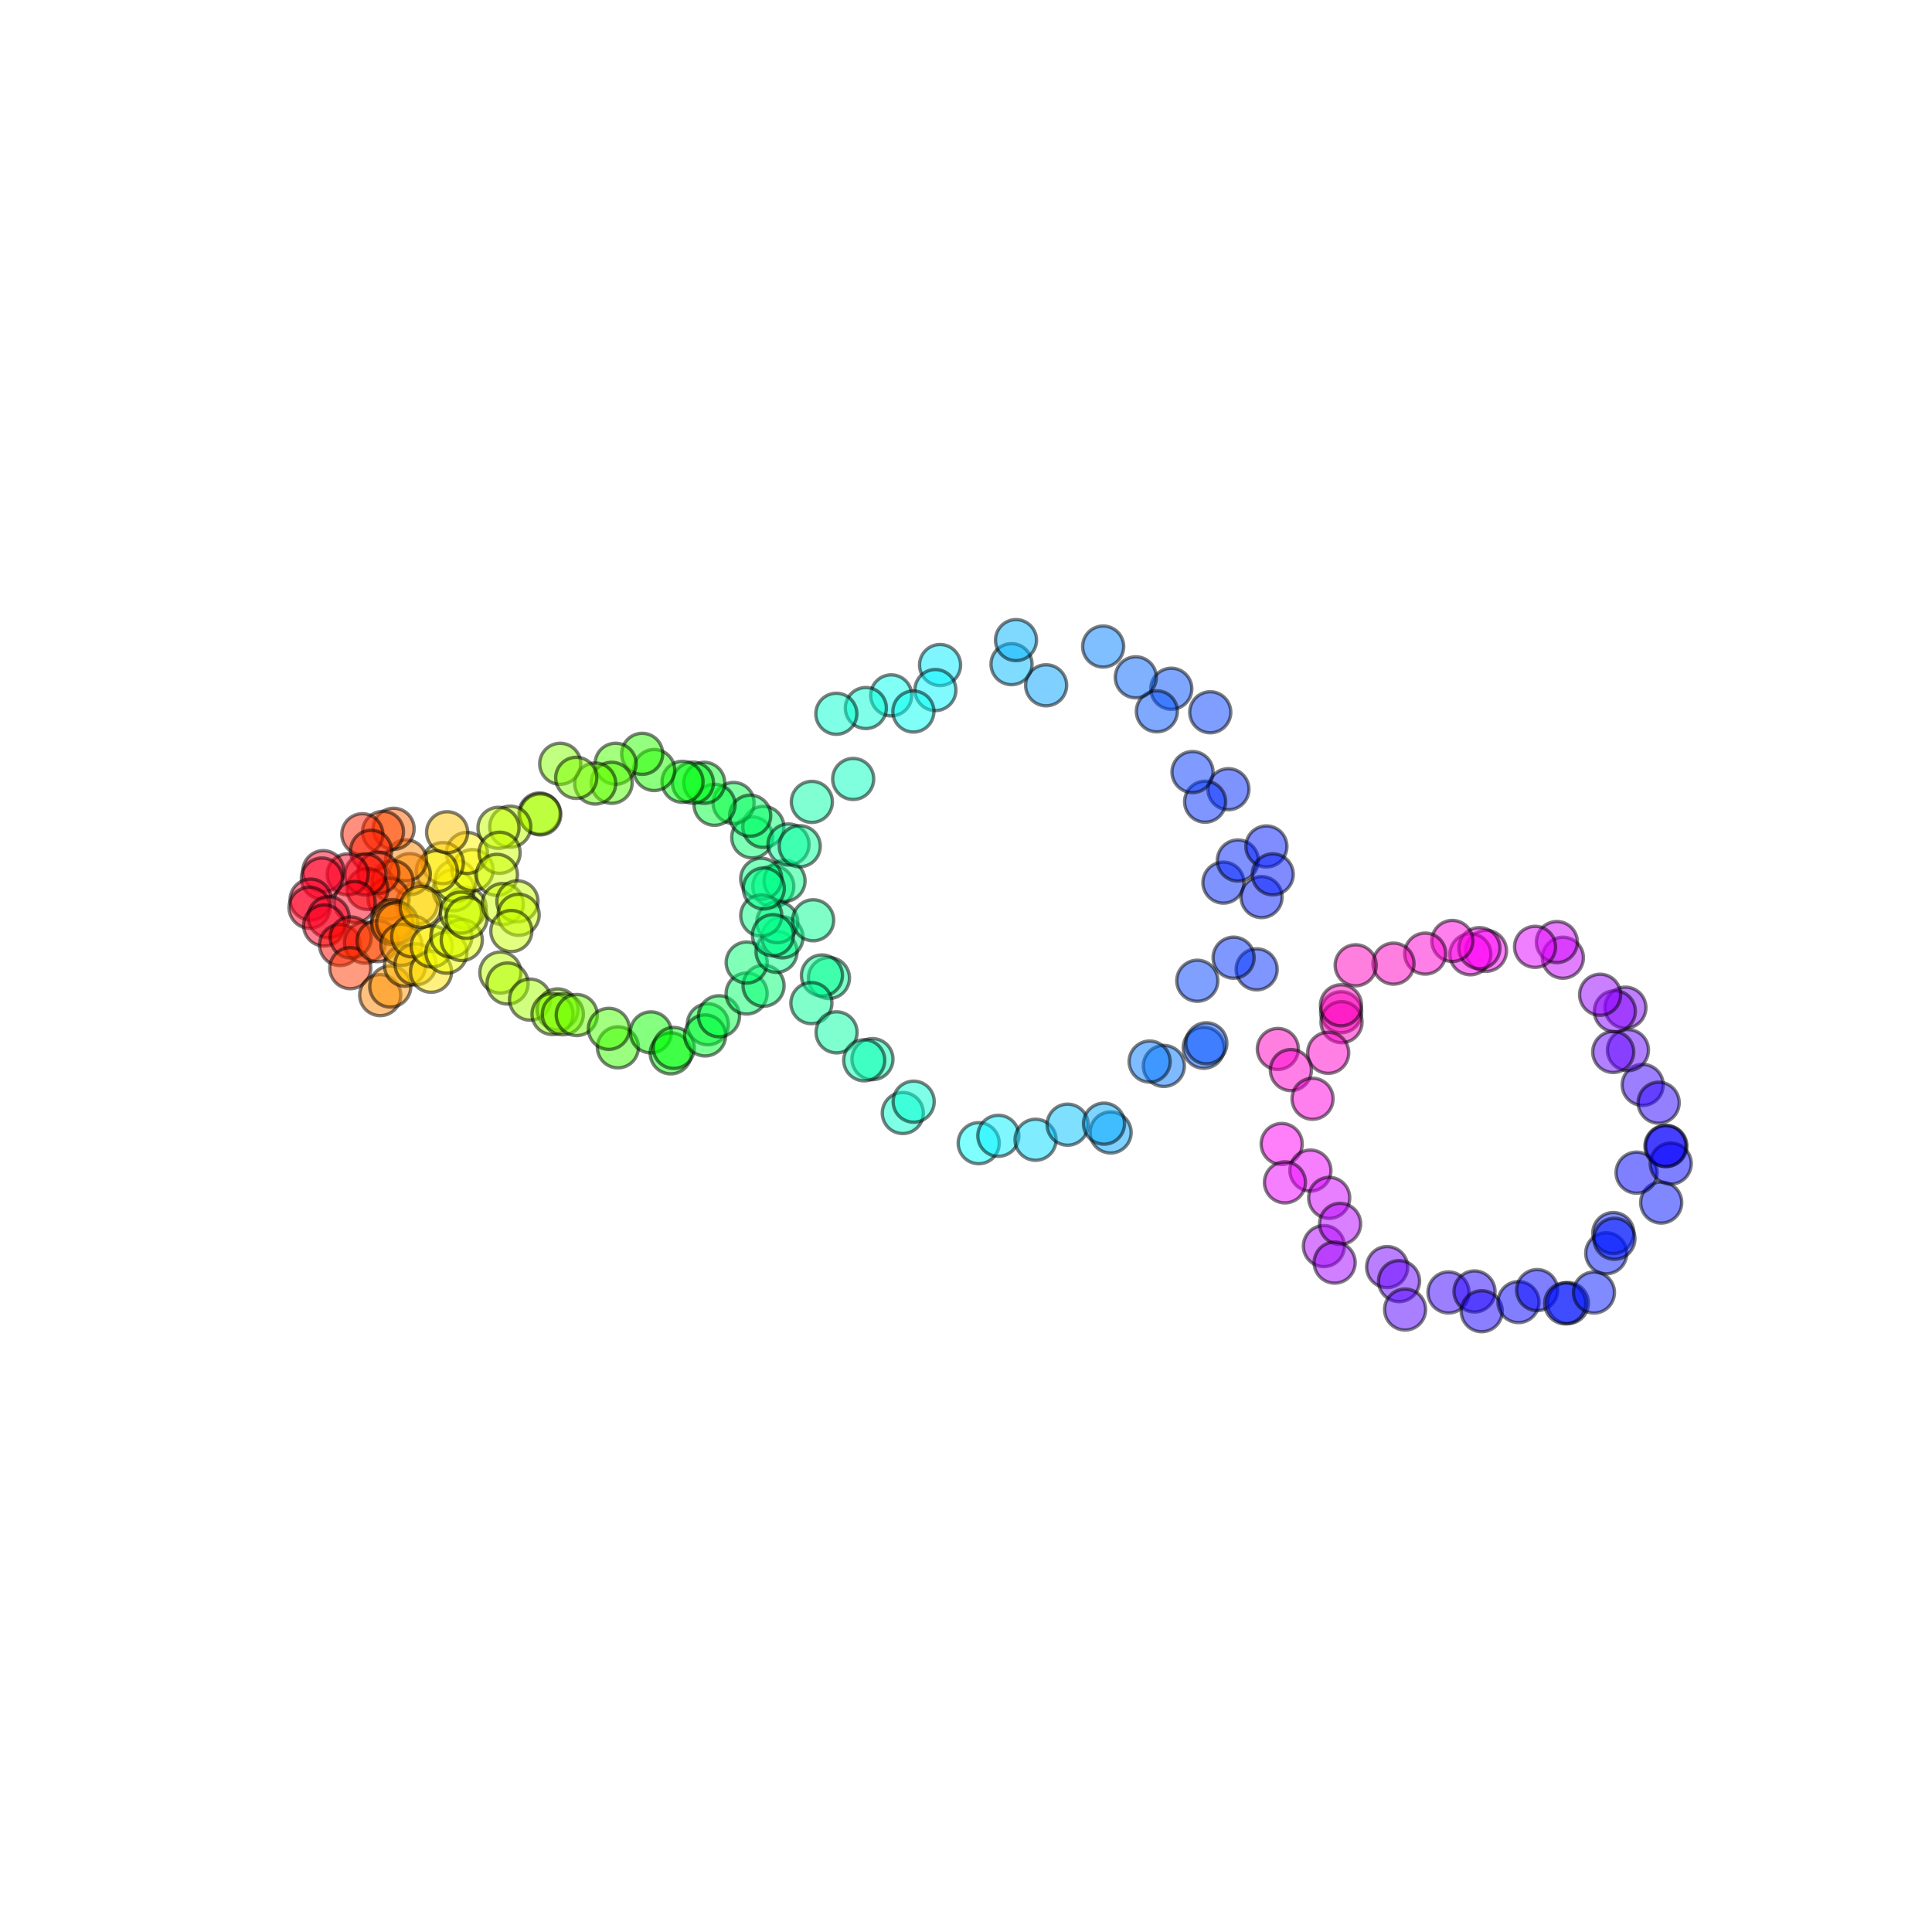 <?xml version="1.0" encoding="utf-8" standalone="no"?>
<!DOCTYPE svg PUBLIC "-//W3C//DTD SVG 1.1//EN"
  "http://www.w3.org/Graphics/SVG/1.1/DTD/svg11.dtd">
<svg xmlns:xlink="http://www.w3.org/1999/xlink" width="576pt" height="576pt" viewBox="0 0 576 576" xmlns="http://www.w3.org/2000/svg" version="1.1">
 <defs>
  <style type="text/css">*{stroke-linejoin: round; stroke-linecap: butt}</style>
 </defs>
 <g id="figure_1">
  <g id="patch_1">
   <path d="M 0 576 
L 576 576 
L 576 0 
L 0 0 
z
" style="fill: #ffffff"/>
  </g>
  <g id="axes_1">
   <g id="PathCollection_1">
    <defs>
     <path id="C0_0_d7b4e89a90" d="M 0 6.124 
C 1.624 6.124 3.182 5.478 4.33 4.33 
C 5.478 3.182 6.124 1.624 6.124 -0 
C 6.124 -1.624 5.478 -3.182 4.33 -4.33 
C 3.182 -5.478 1.624 -6.124 0 -6.124 
C -1.624 -6.124 -3.182 -5.478 -4.33 -4.33 
C -5.478 -3.182 -6.124 -1.624 -6.124 0 
C -6.124 1.624 -5.478 3.182 -4.33 4.33 
C -3.182 5.478 -1.624 6.124 0 6.124 
z
"/>
    </defs>
    <g clip-path="url(#p9705392b1f)">
     <use xlink:href="#C0_0_d7b4e89a90" x="124.321" y="269.367" style="fill: #ffcf00; fill-opacity: 0.5; stroke: #000000; stroke-opacity: 0.5"/>
    </g>
    <g clip-path="url(#p9705392b1f)">
     <use xlink:href="#C0_0_d7b4e89a90" x="138.808" y="270.618" style="fill: #d3ff00; fill-opacity: 0.5; stroke: #000000; stroke-opacity: 0.5"/>
    </g>
    <g clip-path="url(#p9705392b1f)">
     <use xlink:href="#C0_0_d7b4e89a90" x="135.25" y="265.415" style="fill: #e3ff00; fill-opacity: 0.5; stroke: #000000; stroke-opacity: 0.5"/>
    </g>
    <g clip-path="url(#p9705392b1f)">
     <use xlink:href="#C0_0_d7b4e89a90" x="135.8" y="262.616" style="fill: #e8ff00; fill-opacity: 0.5; stroke: #000000; stroke-opacity: 0.5"/>
    </g>
    <g clip-path="url(#p9705392b1f)">
     <use xlink:href="#C0_0_d7b4e89a90" x="140.893" y="259.412" style="fill: #f3ff00; fill-opacity: 0.5; stroke: #000000; stroke-opacity: 0.5"/>
    </g>
    <g clip-path="url(#p9705392b1f)">
     <use xlink:href="#C0_0_d7b4e89a90" x="139.21" y="254.289" style="fill: #fff500; fill-opacity: 0.5; stroke: #000000; stroke-opacity: 0.5"/>
    </g>
    <g clip-path="url(#p9705392b1f)">
     <use xlink:href="#C0_0_d7b4e89a90" x="132.018" y="257.328" style="fill: #ffea00; fill-opacity: 0.5; stroke: #000000; stroke-opacity: 0.5"/>
    </g>
    <g clip-path="url(#p9705392b1f)">
     <use xlink:href="#C0_0_d7b4e89a90" x="130.225" y="259.734" style="fill: #ffea00; fill-opacity: 0.5; stroke: #000000; stroke-opacity: 0.5"/>
    </g>
    <g clip-path="url(#p9705392b1f)">
     <use xlink:href="#C0_0_d7b4e89a90" x="133.302" y="248.125" style="fill: #ffc400; fill-opacity: 0.5; stroke: #000000; stroke-opacity: 0.5"/>
    </g>
    <g clip-path="url(#p9705392b1f)">
     <use xlink:href="#C0_0_d7b4e89a90" x="122.172" y="260.608" style="fill: #ff9900; fill-opacity: 0.5; stroke: #000000; stroke-opacity: 0.5"/>
    </g>
    <g clip-path="url(#p9705392b1f)">
     <use xlink:href="#C0_0_d7b4e89a90" x="121.04" y="256.509" style="fill: #ff8400; fill-opacity: 0.5; stroke: #000000; stroke-opacity: 0.5"/>
    </g>
    <g clip-path="url(#p9705392b1f)">
     <use xlink:href="#C0_0_d7b4e89a90" x="117.05" y="262.716" style="fill: #ff5e00; fill-opacity: 0.5; stroke: #000000; stroke-opacity: 0.5"/>
    </g>
    <g clip-path="url(#p9705392b1f)">
     <use xlink:href="#C0_0_d7b4e89a90" x="115.833" y="267.947" style="fill: #ff5300; fill-opacity: 0.5; stroke: #000000; stroke-opacity: 0.5"/>
    </g>
    <g clip-path="url(#p9705392b1f)">
     <use xlink:href="#C0_0_d7b4e89a90" x="117.357" y="247.09" style="fill: #ff5e00; fill-opacity: 0.5; stroke: #000000; stroke-opacity: 0.5"/>
    </g>
    <g clip-path="url(#p9705392b1f)">
     <use xlink:href="#C0_0_d7b4e89a90" x="114.185" y="248.011" style="fill: #ff4300; fill-opacity: 0.5; stroke: #000000; stroke-opacity: 0.5"/>
    </g>
    <g clip-path="url(#p9705392b1f)">
     <use xlink:href="#C0_0_d7b4e89a90" x="108.026" y="248.713" style="fill: #ff2200; fill-opacity: 0.5; stroke: #000000; stroke-opacity: 0.5"/>
    </g>
    <g clip-path="url(#p9705392b1f)">
     <use xlink:href="#C0_0_d7b4e89a90" x="110.625" y="253.658" style="fill: #ff1d00; fill-opacity: 0.5; stroke: #000000; stroke-opacity: 0.5"/>
    </g>
    <g clip-path="url(#p9705392b1f)">
     <use xlink:href="#C0_0_d7b4e89a90" x="112.794" y="260.268" style="fill: #ff2800; fill-opacity: 0.5; stroke: #000000; stroke-opacity: 0.5"/>
    </g>
    <g clip-path="url(#p9705392b1f)">
     <use xlink:href="#C0_0_d7b4e89a90" x="109.539" y="265.049" style="fill: #ff0200; fill-opacity: 0.5; stroke: #000000; stroke-opacity: 0.5"/>
    </g>
    <g clip-path="url(#p9705392b1f)">
     <use xlink:href="#C0_0_d7b4e89a90" x="108.953" y="260.721" style="fill: #ff0200; fill-opacity: 0.5; stroke: #000000; stroke-opacity: 0.5"/>
    </g>
    <g clip-path="url(#p9705392b1f)">
     <use xlink:href="#C0_0_d7b4e89a90" x="103.667" y="260.689" style="fill: #ff0023; fill-opacity: 0.5; stroke: #000000; stroke-opacity: 0.5"/>
    </g>
    <g clip-path="url(#p9705392b1f)">
     <use xlink:href="#C0_0_d7b4e89a90" x="96.4" y="259.72" style="fill: #ff0023; fill-opacity: 0.5; stroke: #000000; stroke-opacity: 0.5"/>
    </g>
    <g clip-path="url(#p9705392b1f)">
     <use xlink:href="#C0_0_d7b4e89a90" x="95.967" y="261.916" style="fill: #ff0029; fill-opacity: 0.5; stroke: #000000; stroke-opacity: 0.5"/>
    </g>
    <g clip-path="url(#p9705392b1f)">
     <use xlink:href="#C0_0_d7b4e89a90" x="105.739" y="268.937" style="fill: #ff0019; fill-opacity: 0.5; stroke: #000000; stroke-opacity: 0.5"/>
    </g>
    <g clip-path="url(#p9705392b1f)">
     <use xlink:href="#C0_0_d7b4e89a90" x="92.611" y="268.206" style="fill: #ff0029; fill-opacity: 0.5; stroke: #000000; stroke-opacity: 0.5"/>
    </g>
    <g clip-path="url(#p9705392b1f)">
     <use xlink:href="#C0_0_d7b4e89a90" x="92.291" y="270.627" style="fill: #ff0023; fill-opacity: 0.5; stroke: #000000; stroke-opacity: 0.5"/>
    </g>
    <g clip-path="url(#p9705392b1f)">
     <use xlink:href="#C0_0_d7b4e89a90" x="97.98" y="273.446" style="fill: #ff0029; fill-opacity: 0.5; stroke: #000000; stroke-opacity: 0.5"/>
    </g>
    <g clip-path="url(#p9705392b1f)">
     <use xlink:href="#C0_0_d7b4e89a90" x="96.646" y="275.93" style="fill: #ff001e; fill-opacity: 0.5; stroke: #000000; stroke-opacity: 0.5"/>
    </g>
    <g clip-path="url(#p9705392b1f)">
     <use xlink:href="#C0_0_d7b4e89a90" x="101.39" y="281.748" style="fill: #ff0700; fill-opacity: 0.5; stroke: #000000; stroke-opacity: 0.5"/>
    </g>
    <g clip-path="url(#p9705392b1f)">
     <use xlink:href="#C0_0_d7b4e89a90" x="108.808" y="281.044" style="fill: #ff2d00; fill-opacity: 0.5; stroke: #000000; stroke-opacity: 0.5"/>
    </g>
    <g clip-path="url(#p9705392b1f)">
     <use xlink:href="#C0_0_d7b4e89a90" x="104.562" y="279.489" style="fill: #ff0700; fill-opacity: 0.5; stroke: #000000; stroke-opacity: 0.5"/>
    </g>
    <g clip-path="url(#p9705392b1f)">
     <use xlink:href="#C0_0_d7b4e89a90" x="104.433" y="288.648" style="fill: #ff3800; fill-opacity: 0.5; stroke: #000000; stroke-opacity: 0.5"/>
    </g>
    <g clip-path="url(#p9705392b1f)">
     <use xlink:href="#C0_0_d7b4e89a90" x="116.889" y="274.318" style="fill: #ff7300; fill-opacity: 0.5; stroke: #000000; stroke-opacity: 0.5"/>
    </g>
    <g clip-path="url(#p9705392b1f)">
     <use xlink:href="#C0_0_d7b4e89a90" x="112.58" y="280.578" style="fill: #ff5300; fill-opacity: 0.5; stroke: #000000; stroke-opacity: 0.5"/>
    </g>
    <g clip-path="url(#p9705392b1f)">
     <use xlink:href="#C0_0_d7b4e89a90" x="116.963" y="275.475" style="fill: #ff7900; fill-opacity: 0.5; stroke: #000000; stroke-opacity: 0.5"/>
    </g>
    <g clip-path="url(#p9705392b1f)">
     <use xlink:href="#C0_0_d7b4e89a90" x="118.42" y="275.146" style="fill: #ff8e00; fill-opacity: 0.5; stroke: #000000; stroke-opacity: 0.5"/>
    </g>
    <g clip-path="url(#p9705392b1f)">
     <use xlink:href="#C0_0_d7b4e89a90" x="113.36" y="296.679" style="fill: #ff8400; fill-opacity: 0.5; stroke: #000000; stroke-opacity: 0.5"/>
    </g>
    <g clip-path="url(#p9705392b1f)">
     <use xlink:href="#C0_0_d7b4e89a90" x="116.357" y="294.114" style="fill: #ff9400; fill-opacity: 0.5; stroke: #000000; stroke-opacity: 0.5"/>
    </g>
    <g clip-path="url(#p9705392b1f)">
     <use xlink:href="#C0_0_d7b4e89a90" x="120.752" y="287.891" style="fill: #ffb400; fill-opacity: 0.5; stroke: #000000; stroke-opacity: 0.5"/>
    </g>
    <g clip-path="url(#p9705392b1f)">
     <use xlink:href="#C0_0_d7b4e89a90" x="119.679" y="281.681" style="fill: #ffa900; fill-opacity: 0.5; stroke: #000000; stroke-opacity: 0.5"/>
    </g>
    <g clip-path="url(#p9705392b1f)">
     <use xlink:href="#C0_0_d7b4e89a90" x="123.893" y="287.523" style="fill: #ffcf00; fill-opacity: 0.5; stroke: #000000; stroke-opacity: 0.5"/>
    </g>
    <g clip-path="url(#p9705392b1f)">
     <use xlink:href="#C0_0_d7b4e89a90" x="128.512" y="289.705" style="fill: #ffe500; fill-opacity: 0.5; stroke: #000000; stroke-opacity: 0.5"/>
    </g>
    <g clip-path="url(#p9705392b1f)">
     <use xlink:href="#C0_0_d7b4e89a90" x="122.9" y="279.171" style="fill: #ffca00; fill-opacity: 0.5; stroke: #000000; stroke-opacity: 0.5"/>
    </g>
    <g clip-path="url(#p9705392b1f)">
     <use xlink:href="#C0_0_d7b4e89a90" x="128.715" y="282.16" style="fill: #feff00; fill-opacity: 0.5; stroke: #000000; stroke-opacity: 0.5"/>
    </g>
    <g clip-path="url(#p9705392b1f)">
     <use xlink:href="#C0_0_d7b4e89a90" x="133.1" y="284.015" style="fill: #eeff00; fill-opacity: 0.5; stroke: #000000; stroke-opacity: 0.5"/>
    </g>
    <g clip-path="url(#p9705392b1f)">
     <use xlink:href="#C0_0_d7b4e89a90" x="134.574" y="279.242" style="fill: #deff00; fill-opacity: 0.5; stroke: #000000; stroke-opacity: 0.5"/>
    </g>
    <g clip-path="url(#p9705392b1f)">
     <use xlink:href="#C0_0_d7b4e89a90" x="137.676" y="280.264" style="fill: #deff00; fill-opacity: 0.5; stroke: #000000; stroke-opacity: 0.5"/>
    </g>
    <g clip-path="url(#p9705392b1f)">
     <use xlink:href="#C0_0_d7b4e89a90" x="125.434" y="270.352" style="fill: #ffda00; fill-opacity: 0.5; stroke: #000000; stroke-opacity: 0.5"/>
    </g>
    <g clip-path="url(#p9705392b1f)">
     <use xlink:href="#C0_0_d7b4e89a90" x="137.42" y="272.087" style="fill: #cdff00; fill-opacity: 0.5; stroke: #000000; stroke-opacity: 0.5"/>
    </g>
    <g clip-path="url(#p9705392b1f)">
     <use xlink:href="#C0_0_d7b4e89a90" x="139.129" y="273.619" style="fill: #d3ff00; fill-opacity: 0.5; stroke: #000000; stroke-opacity: 0.5"/>
    </g>
    <g clip-path="url(#p9705392b1f)">
     <use xlink:href="#C0_0_d7b4e89a90" x="230.553" y="264.273" style="fill: #00ff86; fill-opacity: 0.5; stroke: #000000; stroke-opacity: 0.5"/>
    </g>
    <g clip-path="url(#p9705392b1f)">
     <use xlink:href="#C0_0_d7b4e89a90" x="233.901" y="262.628" style="fill: #00ff86; fill-opacity: 0.5; stroke: #000000; stroke-opacity: 0.5"/>
    </g>
    <g clip-path="url(#p9705392b1f)">
     <use xlink:href="#C0_0_d7b4e89a90" x="226.949" y="262.005" style="fill: #00ff7c; fill-opacity: 0.5; stroke: #000000; stroke-opacity: 0.5"/>
    </g>
    <g clip-path="url(#p9705392b1f)">
     <use xlink:href="#C0_0_d7b4e89a90" x="224.274" y="249.663" style="fill: #00ff6c; fill-opacity: 0.5; stroke: #000000; stroke-opacity: 0.5"/>
    </g>
    <g clip-path="url(#p9705392b1f)">
     <use xlink:href="#C0_0_d7b4e89a90" x="227.581" y="246.531" style="fill: #00ff6c; fill-opacity: 0.5; stroke: #000000; stroke-opacity: 0.5"/>
    </g>
    <g clip-path="url(#p9705392b1f)">
     <use xlink:href="#C0_0_d7b4e89a90" x="218.709" y="239.399" style="fill: #00ff4b; fill-opacity: 0.5; stroke: #000000; stroke-opacity: 0.5"/>
    </g>
    <g clip-path="url(#p9705392b1f)">
     <use xlink:href="#C0_0_d7b4e89a90" x="223.656" y="243.188" style="fill: #00ff61; fill-opacity: 0.5; stroke: #000000; stroke-opacity: 0.5"/>
    </g>
    <g clip-path="url(#p9705392b1f)">
     <use xlink:href="#C0_0_d7b4e89a90" x="213.032" y="239.932" style="fill: #00ff3b; fill-opacity: 0.5; stroke: #000000; stroke-opacity: 0.5"/>
    </g>
    <g clip-path="url(#p9705392b1f)">
     <use xlink:href="#C0_0_d7b4e89a90" x="209.959" y="233.387" style="fill: #00ff26; fill-opacity: 0.5; stroke: #000000; stroke-opacity: 0.5"/>
    </g>
    <g clip-path="url(#p9705392b1f)">
     <use xlink:href="#C0_0_d7b4e89a90" x="206.589" y="233.35" style="fill: #00ff1b; fill-opacity: 0.5; stroke: #000000; stroke-opacity: 0.5"/>
    </g>
    <g clip-path="url(#p9705392b1f)">
     <use xlink:href="#C0_0_d7b4e89a90" x="203.483" y="233.089" style="fill: #00ff0b; fill-opacity: 0.5; stroke: #000000; stroke-opacity: 0.5"/>
    </g>
    <g clip-path="url(#p9705392b1f)">
     <use xlink:href="#C0_0_d7b4e89a90" x="195.032" y="229.573" style="fill: #1bff00; fill-opacity: 0.5; stroke: #000000; stroke-opacity: 0.5"/>
    </g>
    <g clip-path="url(#p9705392b1f)">
     <use xlink:href="#C0_0_d7b4e89a90" x="191.461" y="224.746" style="fill: #2bff00; fill-opacity: 0.5; stroke: #000000; stroke-opacity: 0.5"/>
    </g>
    <g clip-path="url(#p9705392b1f)">
     <use xlink:href="#C0_0_d7b4e89a90" x="183.532" y="227.71" style="fill: #4cff00; fill-opacity: 0.5; stroke: #000000; stroke-opacity: 0.5"/>
    </g>
    <g clip-path="url(#p9705392b1f)">
     <use xlink:href="#C0_0_d7b4e89a90" x="182.364" y="233.378" style="fill: #51ff00; fill-opacity: 0.5; stroke: #000000; stroke-opacity: 0.5"/>
    </g>
    <g clip-path="url(#p9705392b1f)">
     <use xlink:href="#C0_0_d7b4e89a90" x="177.452" y="233.603" style="fill: #67ff00; fill-opacity: 0.5; stroke: #000000; stroke-opacity: 0.5"/>
    </g>
    <g clip-path="url(#p9705392b1f)">
     <use xlink:href="#C0_0_d7b4e89a90" x="167.023" y="227.715" style="fill: #82ff00; fill-opacity: 0.5; stroke: #000000; stroke-opacity: 0.5"/>
    </g>
    <g clip-path="url(#p9705392b1f)">
     <use xlink:href="#C0_0_d7b4e89a90" x="171.791" y="231.904" style="fill: #7cff00; fill-opacity: 0.5; stroke: #000000; stroke-opacity: 0.5"/>
    </g>
    <g clip-path="url(#p9705392b1f)">
     <use xlink:href="#C0_0_d7b4e89a90" x="160.84" y="242.53" style="fill: #a8ff00; fill-opacity: 0.5; stroke: #000000; stroke-opacity: 0.5"/>
    </g>
    <g clip-path="url(#p9705392b1f)">
     <use xlink:href="#C0_0_d7b4e89a90" x="161.078" y="242.796" style="fill: #a8ff00; fill-opacity: 0.5; stroke: #000000; stroke-opacity: 0.5"/>
    </g>
    <g clip-path="url(#p9705392b1f)">
     <use xlink:href="#C0_0_d7b4e89a90" x="152.118" y="246.465" style="fill: #bdff00; fill-opacity: 0.5; stroke: #000000; stroke-opacity: 0.5"/>
    </g>
    <g clip-path="url(#p9705392b1f)">
     <use xlink:href="#C0_0_d7b4e89a90" x="148.62" y="246.8" style="fill: #c3ff00; fill-opacity: 0.5; stroke: #000000; stroke-opacity: 0.5"/>
    </g>
    <g clip-path="url(#p9705392b1f)">
     <use xlink:href="#C0_0_d7b4e89a90" x="148.95" y="254.245" style="fill: #cdff00; fill-opacity: 0.5; stroke: #000000; stroke-opacity: 0.5"/>
    </g>
    <g clip-path="url(#p9705392b1f)">
     <use xlink:href="#C0_0_d7b4e89a90" x="148.155" y="260.828" style="fill: #cdff00; fill-opacity: 0.5; stroke: #000000; stroke-opacity: 0.5"/>
    </g>
    <g clip-path="url(#p9705392b1f)">
     <use xlink:href="#C0_0_d7b4e89a90" x="149.903" y="269.528" style="fill: #cdff00; fill-opacity: 0.5; stroke: #000000; stroke-opacity: 0.5"/>
    </g>
    <g clip-path="url(#p9705392b1f)">
     <use xlink:href="#C0_0_d7b4e89a90" x="154.264" y="268.727" style="fill: #c8ff00; fill-opacity: 0.5; stroke: #000000; stroke-opacity: 0.5"/>
    </g>
    <g clip-path="url(#p9705392b1f)">
     <use xlink:href="#C0_0_d7b4e89a90" x="154.63" y="272.735" style="fill: #c8ff00; fill-opacity: 0.5; stroke: #000000; stroke-opacity: 0.5"/>
    </g>
    <g clip-path="url(#p9705392b1f)">
     <use xlink:href="#C0_0_d7b4e89a90" x="152.448" y="277.57" style="fill: #c8ff00; fill-opacity: 0.5; stroke: #000000; stroke-opacity: 0.5"/>
    </g>
    <g clip-path="url(#p9705392b1f)">
     <use xlink:href="#C0_0_d7b4e89a90" x="149.178" y="289.957" style="fill: #bdff00; fill-opacity: 0.5; stroke: #000000; stroke-opacity: 0.5"/>
    </g>
    <g clip-path="url(#p9705392b1f)">
     <use xlink:href="#C0_0_d7b4e89a90" x="151.326" y="293.229" style="fill: #b2ff00; fill-opacity: 0.5; stroke: #000000; stroke-opacity: 0.5"/>
    </g>
    <g clip-path="url(#p9705392b1f)">
     <use xlink:href="#C0_0_d7b4e89a90" x="158.03" y="298.022" style="fill: #a2ff00; fill-opacity: 0.5; stroke: #000000; stroke-opacity: 0.5"/>
    </g>
    <g clip-path="url(#p9705392b1f)">
     <use xlink:href="#C0_0_d7b4e89a90" x="166.246" y="300.939" style="fill: #87ff00; fill-opacity: 0.5; stroke: #000000; stroke-opacity: 0.5"/>
    </g>
    <g clip-path="url(#p9705392b1f)">
     <use xlink:href="#C0_0_d7b4e89a90" x="164.729" y="302.317" style="fill: #87ff00; fill-opacity: 0.5; stroke: #000000; stroke-opacity: 0.5"/>
    </g>
    <g clip-path="url(#p9705392b1f)">
     <use xlink:href="#C0_0_d7b4e89a90" x="167.806" y="302.381" style="fill: #7cff00; fill-opacity: 0.5; stroke: #000000; stroke-opacity: 0.5"/>
    </g>
    <g clip-path="url(#p9705392b1f)">
     <use xlink:href="#C0_0_d7b4e89a90" x="171.955" y="302.616" style="fill: #6cff00; fill-opacity: 0.5; stroke: #000000; stroke-opacity: 0.5"/>
    </g>
    <g clip-path="url(#p9705392b1f)">
     <use xlink:href="#C0_0_d7b4e89a90" x="184.219" y="312.249" style="fill: #36ff00; fill-opacity: 0.5; stroke: #000000; stroke-opacity: 0.5"/>
    </g>
    <g clip-path="url(#p9705392b1f)">
     <use xlink:href="#C0_0_d7b4e89a90" x="181.53" y="306.732" style="fill: #46ff00; fill-opacity: 0.5; stroke: #000000; stroke-opacity: 0.5"/>
    </g>
    <g clip-path="url(#p9705392b1f)">
     <use xlink:href="#C0_0_d7b4e89a90" x="194.047" y="307.793" style="fill: #0bff00; fill-opacity: 0.5; stroke: #000000; stroke-opacity: 0.5"/>
    </g>
    <g clip-path="url(#p9705392b1f)">
     <use xlink:href="#C0_0_d7b4e89a90" x="199.974" y="314.041" style="fill: #00ff0b; fill-opacity: 0.5; stroke: #000000; stroke-opacity: 0.5"/>
    </g>
    <g clip-path="url(#p9705392b1f)">
     <use xlink:href="#C0_0_d7b4e89a90" x="200.87" y="312.433" style="fill: #00ff0b; fill-opacity: 0.5; stroke: #000000; stroke-opacity: 0.5"/>
    </g>
    <g clip-path="url(#p9705392b1f)">
     <use xlink:href="#C0_0_d7b4e89a90" x="211.036" y="305.374" style="fill: #00ff36; fill-opacity: 0.5; stroke: #000000; stroke-opacity: 0.5"/>
    </g>
    <g clip-path="url(#p9705392b1f)">
     <use xlink:href="#C0_0_d7b4e89a90" x="210.234" y="308.702" style="fill: #00ff30; fill-opacity: 0.5; stroke: #000000; stroke-opacity: 0.5"/>
    </g>
    <g clip-path="url(#p9705392b1f)">
     <use xlink:href="#C0_0_d7b4e89a90" x="214.364" y="302.979" style="fill: #00ff46; fill-opacity: 0.5; stroke: #000000; stroke-opacity: 0.5"/>
    </g>
    <g clip-path="url(#p9705392b1f)">
     <use xlink:href="#C0_0_d7b4e89a90" x="222.595" y="296.203" style="fill: #00ff66; fill-opacity: 0.5; stroke: #000000; stroke-opacity: 0.5"/>
    </g>
    <g clip-path="url(#p9705392b1f)">
     <use xlink:href="#C0_0_d7b4e89a90" x="227.647" y="293.883" style="fill: #00ff71; fill-opacity: 0.5; stroke: #000000; stroke-opacity: 0.5"/>
    </g>
    <g clip-path="url(#p9705392b1f)">
     <use xlink:href="#C0_0_d7b4e89a90" x="222.614" y="286.966" style="fill: #00ff71; fill-opacity: 0.5; stroke: #000000; stroke-opacity: 0.5"/>
    </g>
    <g clip-path="url(#p9705392b1f)">
     <use xlink:href="#C0_0_d7b4e89a90" x="231.521" y="283.771" style="fill: #00ff86; fill-opacity: 0.5; stroke: #000000; stroke-opacity: 0.5"/>
    </g>
    <g clip-path="url(#p9705392b1f)">
     <use xlink:href="#C0_0_d7b4e89a90" x="233.292" y="279.45" style="fill: #00ff86; fill-opacity: 0.5; stroke: #000000; stroke-opacity: 0.5"/>
    </g>
    <g clip-path="url(#p9705392b1f)">
     <use xlink:href="#C0_0_d7b4e89a90" x="231.742" y="274.944" style="fill: #00ff8c; fill-opacity: 0.5; stroke: #000000; stroke-opacity: 0.5"/>
    </g>
    <g clip-path="url(#p9705392b1f)">
     <use xlink:href="#C0_0_d7b4e89a90" x="226.952" y="272.965" style="fill: #00ff81; fill-opacity: 0.5; stroke: #000000; stroke-opacity: 0.5"/>
    </g>
    <g clip-path="url(#p9705392b1f)">
     <use xlink:href="#C0_0_d7b4e89a90" x="364.747" y="263.138" style="fill: #0028ff; fill-opacity: 0.5; stroke: #000000; stroke-opacity: 0.5"/>
    </g>
    <g clip-path="url(#p9705392b1f)">
     <use xlink:href="#C0_0_d7b4e89a90" x="369.046" y="256.543" style="fill: #0023ff; fill-opacity: 0.5; stroke: #000000; stroke-opacity: 0.5"/>
    </g>
    <g clip-path="url(#p9705392b1f)">
     <use xlink:href="#C0_0_d7b4e89a90" x="377.559" y="252.352" style="fill: #001dff; fill-opacity: 0.5; stroke: #000000; stroke-opacity: 0.5"/>
    </g>
    <g clip-path="url(#p9705392b1f)">
     <use xlink:href="#C0_0_d7b4e89a90" x="366.236" y="235.288" style="fill: #0028ff; fill-opacity: 0.5; stroke: #000000; stroke-opacity: 0.5"/>
    </g>
    <g clip-path="url(#p9705392b1f)">
     <use xlink:href="#C0_0_d7b4e89a90" x="359.292" y="239.014" style="fill: #002dff; fill-opacity: 0.5; stroke: #000000; stroke-opacity: 0.5"/>
    </g>
    <g clip-path="url(#p9705392b1f)">
     <use xlink:href="#C0_0_d7b4e89a90" x="355.533" y="230.182" style="fill: #0038ff; fill-opacity: 0.5; stroke: #000000; stroke-opacity: 0.5"/>
    </g>
    <g clip-path="url(#p9705392b1f)">
     <use xlink:href="#C0_0_d7b4e89a90" x="360.822" y="212.353" style="fill: #003eff; fill-opacity: 0.5; stroke: #000000; stroke-opacity: 0.5"/>
    </g>
    <g clip-path="url(#p9705392b1f)">
     <use xlink:href="#C0_0_d7b4e89a90" x="349.206" y="205.34" style="fill: #004eff; fill-opacity: 0.5; stroke: #000000; stroke-opacity: 0.5"/>
    </g>
    <g clip-path="url(#p9705392b1f)">
     <use xlink:href="#C0_0_d7b4e89a90" x="344.907" y="212.073" style="fill: #0053ff; fill-opacity: 0.5; stroke: #000000; stroke-opacity: 0.5"/>
    </g>
    <g clip-path="url(#p9705392b1f)">
     <use xlink:href="#C0_0_d7b4e89a90" x="338.623" y="201.933" style="fill: #0064ff; fill-opacity: 0.5; stroke: #000000; stroke-opacity: 0.5"/>
    </g>
    <g clip-path="url(#p9705392b1f)">
     <use xlink:href="#C0_0_d7b4e89a90" x="328.891" y="192.758" style="fill: #007fff; fill-opacity: 0.5; stroke: #000000; stroke-opacity: 0.5"/>
    </g>
    <g clip-path="url(#p9705392b1f)">
     <use xlink:href="#C0_0_d7b4e89a90" x="311.888" y="204.309" style="fill: #00a0ff; fill-opacity: 0.5; stroke: #000000; stroke-opacity: 0.5"/>
    </g>
    <g clip-path="url(#p9705392b1f)">
     <use xlink:href="#C0_0_d7b4e89a90" x="301.57" y="198.013" style="fill: #00bbff; fill-opacity: 0.5; stroke: #000000; stroke-opacity: 0.5"/>
    </g>
    <g clip-path="url(#p9705392b1f)">
     <use xlink:href="#C0_0_d7b4e89a90" x="302.907" y="190.842" style="fill: #00b5ff; fill-opacity: 0.5; stroke: #000000; stroke-opacity: 0.5"/>
    </g>
    <g clip-path="url(#p9705392b1f)">
     <use xlink:href="#C0_0_d7b4e89a90" x="280.267" y="198.264" style="fill: #00ecff; fill-opacity: 0.5; stroke: #000000; stroke-opacity: 0.5"/>
    </g>
    <g clip-path="url(#p9705392b1f)">
     <use xlink:href="#C0_0_d7b4e89a90" x="278.876" y="205.732" style="fill: #00f6ff; fill-opacity: 0.5; stroke: #000000; stroke-opacity: 0.5"/>
    </g>
    <g clip-path="url(#p9705392b1f)">
     <use xlink:href="#C0_0_d7b4e89a90" x="265.705" y="207.313" style="fill: #00ffed; fill-opacity: 0.5; stroke: #000000; stroke-opacity: 0.5"/>
    </g>
    <g clip-path="url(#p9705392b1f)">
     <use xlink:href="#C0_0_d7b4e89a90" x="272.318" y="212.128" style="fill: #00fff2; fill-opacity: 0.5; stroke: #000000; stroke-opacity: 0.5"/>
    </g>
    <g clip-path="url(#p9705392b1f)">
     <use xlink:href="#C0_0_d7b4e89a90" x="258.14" y="211.093" style="fill: #00ffd7; fill-opacity: 0.5; stroke: #000000; stroke-opacity: 0.5"/>
    </g>
    <g clip-path="url(#p9705392b1f)">
     <use xlink:href="#C0_0_d7b4e89a90" x="249.343" y="212.802" style="fill: #00ffcc; fill-opacity: 0.5; stroke: #000000; stroke-opacity: 0.5"/>
    </g>
    <g clip-path="url(#p9705392b1f)">
     <use xlink:href="#C0_0_d7b4e89a90" x="254.367" y="232.24" style="fill: #00ffbc; fill-opacity: 0.5; stroke: #000000; stroke-opacity: 0.5"/>
    </g>
    <g clip-path="url(#p9705392b1f)">
     <use xlink:href="#C0_0_d7b4e89a90" x="242.046" y="239.073" style="fill: #00ffa7; fill-opacity: 0.5; stroke: #000000; stroke-opacity: 0.5"/>
    </g>
    <g clip-path="url(#p9705392b1f)">
     <use xlink:href="#C0_0_d7b4e89a90" x="235.089" y="251.778" style="fill: #00ff97; fill-opacity: 0.5; stroke: #000000; stroke-opacity: 0.5"/>
    </g>
    <g clip-path="url(#p9705392b1f)">
     <use xlink:href="#C0_0_d7b4e89a90" x="238.436" y="252.293" style="fill: #00ff97; fill-opacity: 0.5; stroke: #000000; stroke-opacity: 0.5"/>
    </g>
    <g clip-path="url(#p9705392b1f)">
     <use xlink:href="#C0_0_d7b4e89a90" x="227.716" y="264.883" style="fill: #00ff8c; fill-opacity: 0.5; stroke: #000000; stroke-opacity: 0.5"/>
    </g>
    <g clip-path="url(#p9705392b1f)">
     <use xlink:href="#C0_0_d7b4e89a90" x="242.444" y="274.365" style="fill: #00ff91; fill-opacity: 0.5; stroke: #000000; stroke-opacity: 0.5"/>
    </g>
    <g clip-path="url(#p9705392b1f)">
     <use xlink:href="#C0_0_d7b4e89a90" x="230.448" y="278.808" style="fill: #00ff8c; fill-opacity: 0.5; stroke: #000000; stroke-opacity: 0.5"/>
    </g>
    <g clip-path="url(#p9705392b1f)">
     <use xlink:href="#C0_0_d7b4e89a90" x="247.135" y="291.584" style="fill: #00ff97; fill-opacity: 0.5; stroke: #000000; stroke-opacity: 0.5"/>
    </g>
    <g clip-path="url(#p9705392b1f)">
     <use xlink:href="#C0_0_d7b4e89a90" x="245.053" y="290.819" style="fill: #00ff91; fill-opacity: 0.5; stroke: #000000; stroke-opacity: 0.5"/>
    </g>
    <g clip-path="url(#p9705392b1f)">
     <use xlink:href="#C0_0_d7b4e89a90" x="241.907" y="299.07" style="fill: #00ff97; fill-opacity: 0.5; stroke: #000000; stroke-opacity: 0.5"/>
    </g>
    <g clip-path="url(#p9705392b1f)">
     <use xlink:href="#C0_0_d7b4e89a90" x="249.414" y="307.78" style="fill: #00ffa1; fill-opacity: 0.5; stroke: #000000; stroke-opacity: 0.5"/>
    </g>
    <g clip-path="url(#p9705392b1f)">
     <use xlink:href="#C0_0_d7b4e89a90" x="260.112" y="315.769" style="fill: #00ffb1; fill-opacity: 0.5; stroke: #000000; stroke-opacity: 0.5"/>
    </g>
    <g clip-path="url(#p9705392b1f)">
     <use xlink:href="#C0_0_d7b4e89a90" x="257.662" y="316.113" style="fill: #00ffb1; fill-opacity: 0.5; stroke: #000000; stroke-opacity: 0.5"/>
    </g>
    <g clip-path="url(#p9705392b1f)">
     <use xlink:href="#C0_0_d7b4e89a90" x="269.159" y="331.833" style="fill: #00ffcc; fill-opacity: 0.5; stroke: #000000; stroke-opacity: 0.5"/>
    </g>
    <g clip-path="url(#p9705392b1f)">
     <use xlink:href="#C0_0_d7b4e89a90" x="272.402" y="328.449" style="fill: #00ffd2; fill-opacity: 0.5; stroke: #000000; stroke-opacity: 0.5"/>
    </g>
    <g clip-path="url(#p9705392b1f)">
     <use xlink:href="#C0_0_d7b4e89a90" x="291.795" y="340.827" style="fill: #00fffd; fill-opacity: 0.5; stroke: #000000; stroke-opacity: 0.5"/>
    </g>
    <g clip-path="url(#p9705392b1f)">
     <use xlink:href="#C0_0_d7b4e89a90" x="297.648" y="338.625" style="fill: #00f1ff; fill-opacity: 0.5; stroke: #000000; stroke-opacity: 0.5"/>
    </g>
    <g clip-path="url(#p9705392b1f)">
     <use xlink:href="#C0_0_d7b4e89a90" x="308.742" y="339.804" style="fill: #00dbff; fill-opacity: 0.5; stroke: #000000; stroke-opacity: 0.5"/>
    </g>
    <g clip-path="url(#p9705392b1f)">
     <use xlink:href="#C0_0_d7b4e89a90" x="318.299" y="335.307" style="fill: #00c0ff; fill-opacity: 0.5; stroke: #000000; stroke-opacity: 0.5"/>
    </g>
    <g clip-path="url(#p9705392b1f)">
     <use xlink:href="#C0_0_d7b4e89a90" x="331.114" y="337.631" style="fill: #00a5ff; fill-opacity: 0.5; stroke: #000000; stroke-opacity: 0.5"/>
    </g>
    <g clip-path="url(#p9705392b1f)">
     <use xlink:href="#C0_0_d7b4e89a90" x="329.143" y="335.001" style="fill: #00aaff; fill-opacity: 0.5; stroke: #000000; stroke-opacity: 0.5"/>
    </g>
    <g clip-path="url(#p9705392b1f)">
     <use xlink:href="#C0_0_d7b4e89a90" x="346.987" y="317.795" style="fill: #0074ff; fill-opacity: 0.5; stroke: #000000; stroke-opacity: 0.5"/>
    </g>
    <g clip-path="url(#p9705392b1f)">
     <use xlink:href="#C0_0_d7b4e89a90" x="342.752" y="316.491" style="fill: #0079ff; fill-opacity: 0.5; stroke: #000000; stroke-opacity: 0.5"/>
    </g>
    <g clip-path="url(#p9705392b1f)">
     <use xlink:href="#C0_0_d7b4e89a90" x="358.889" y="312.368" style="fill: #0059ff; fill-opacity: 0.5; stroke: #000000; stroke-opacity: 0.5"/>
    </g>
    <g clip-path="url(#p9705392b1f)">
     <use xlink:href="#C0_0_d7b4e89a90" x="359.657" y="311.046" style="fill: #0053ff; fill-opacity: 0.5; stroke: #000000; stroke-opacity: 0.5"/>
    </g>
    <g clip-path="url(#p9705392b1f)">
     <use xlink:href="#C0_0_d7b4e89a90" x="356.959" y="292.396" style="fill: #0043ff; fill-opacity: 0.5; stroke: #000000; stroke-opacity: 0.5"/>
    </g>
    <g clip-path="url(#p9705392b1f)">
     <use xlink:href="#C0_0_d7b4e89a90" x="374.659" y="288.998" style="fill: #002dff; fill-opacity: 0.5; stroke: #000000; stroke-opacity: 0.5"/>
    </g>
    <g clip-path="url(#p9705392b1f)">
     <use xlink:href="#C0_0_d7b4e89a90" x="367.786" y="285.516" style="fill: #0033ff; fill-opacity: 0.5; stroke: #000000; stroke-opacity: 0.5"/>
    </g>
    <g clip-path="url(#p9705392b1f)">
     <use xlink:href="#C0_0_d7b4e89a90" x="376.121" y="267.45" style="fill: #001dff; fill-opacity: 0.5; stroke: #000000; stroke-opacity: 0.5"/>
    </g>
    <g clip-path="url(#p9705392b1f)">
     <use xlink:href="#C0_0_d7b4e89a90" x="379.455" y="260.672" style="fill: #0018ff; fill-opacity: 0.5; stroke: #000000; stroke-opacity: 0.5"/>
    </g>
    <g clip-path="url(#p9705392b1f)">
     <use xlink:href="#C0_0_d7b4e89a90" x="496.801" y="341.679" style="fill: #0900ff; fill-opacity: 0.5; stroke: #000000; stroke-opacity: 0.5"/>
    </g>
    <g clip-path="url(#p9705392b1f)">
     <use xlink:href="#C0_0_d7b4e89a90" x="489.743" y="323.446" style="fill: #3a00ff; fill-opacity: 0.5; stroke: #000000; stroke-opacity: 0.5"/>
    </g>
    <g clip-path="url(#p9705392b1f)">
     <use xlink:href="#C0_0_d7b4e89a90" x="494.512" y="328.757" style="fill: #2a00ff; fill-opacity: 0.5; stroke: #000000; stroke-opacity: 0.5"/>
    </g>
    <g clip-path="url(#p9705392b1f)">
     <use xlink:href="#C0_0_d7b4e89a90" x="485.347" y="313.07" style="fill: #6000ff; fill-opacity: 0.5; stroke: #000000; stroke-opacity: 0.5"/>
    </g>
    <g clip-path="url(#p9705392b1f)">
     <use xlink:href="#C0_0_d7b4e89a90" x="480.963" y="313.632" style="fill: #6500ff; fill-opacity: 0.5; stroke: #000000; stroke-opacity: 0.5"/>
    </g>
    <g clip-path="url(#p9705392b1f)">
     <use xlink:href="#C0_0_d7b4e89a90" x="484.594" y="300.422" style="fill: #8100ff; fill-opacity: 0.5; stroke: #000000; stroke-opacity: 0.5"/>
    </g>
    <g clip-path="url(#p9705392b1f)">
     <use xlink:href="#C0_0_d7b4e89a90" x="481.445" y="301.485" style="fill: #8600ff; fill-opacity: 0.5; stroke: #000000; stroke-opacity: 0.5"/>
    </g>
    <g clip-path="url(#p9705392b1f)">
     <use xlink:href="#C0_0_d7b4e89a90" x="477.055" y="296.568" style="fill: #9600ff; fill-opacity: 0.5; stroke: #000000; stroke-opacity: 0.5"/>
    </g>
    <g clip-path="url(#p9705392b1f)">
     <use xlink:href="#C0_0_d7b4e89a90" x="465.955" y="285.532" style="fill: #c700ff; fill-opacity: 0.5; stroke: #000000; stroke-opacity: 0.5"/>
    </g>
    <g clip-path="url(#p9705392b1f)">
     <use xlink:href="#C0_0_d7b4e89a90" x="464.165" y="280.859" style="fill: #d200ff; fill-opacity: 0.5; stroke: #000000; stroke-opacity: 0.5"/>
    </g>
    <g clip-path="url(#p9705392b1f)">
     <use xlink:href="#C0_0_d7b4e89a90" x="457.659" y="282.288" style="fill: #e200ff; fill-opacity: 0.5; stroke: #000000; stroke-opacity: 0.5"/>
    </g>
    <g clip-path="url(#p9705392b1f)">
     <use xlink:href="#C0_0_d7b4e89a90" x="443.032" y="283.478" style="fill: #ff00fb; fill-opacity: 0.5; stroke: #000000; stroke-opacity: 0.5"/>
    </g>
    <g clip-path="url(#p9705392b1f)">
     <use xlink:href="#C0_0_d7b4e89a90" x="438.375" y="284.503" style="fill: #ff00f0; fill-opacity: 0.5; stroke: #000000; stroke-opacity: 0.5"/>
    </g>
    <g clip-path="url(#p9705392b1f)">
     <use xlink:href="#C0_0_d7b4e89a90" x="441.064" y="282.678" style="fill: #ff00f6; fill-opacity: 0.5; stroke: #000000; stroke-opacity: 0.5"/>
    </g>
    <g clip-path="url(#p9705392b1f)">
     <use xlink:href="#C0_0_d7b4e89a90" x="432.992" y="280.53" style="fill: #ff00e0; fill-opacity: 0.5; stroke: #000000; stroke-opacity: 0.5"/>
    </g>
    <g clip-path="url(#p9705392b1f)">
     <use xlink:href="#C0_0_d7b4e89a90" x="424.898" y="284.302" style="fill: #ff00d5; fill-opacity: 0.5; stroke: #000000; stroke-opacity: 0.5"/>
    </g>
    <g clip-path="url(#p9705392b1f)">
     <use xlink:href="#C0_0_d7b4e89a90" x="415.456" y="287.295" style="fill: #ff00c5; fill-opacity: 0.5; stroke: #000000; stroke-opacity: 0.5"/>
    </g>
    <g clip-path="url(#p9705392b1f)">
     <use xlink:href="#C0_0_d7b4e89a90" x="404.18" y="287.787" style="fill: #ff00bf; fill-opacity: 0.5; stroke: #000000; stroke-opacity: 0.5"/>
    </g>
    <g clip-path="url(#p9705392b1f)">
     <use xlink:href="#C0_0_d7b4e89a90" x="399.845" y="301.782" style="fill: #ff00bf; fill-opacity: 0.5; stroke: #000000; stroke-opacity: 0.5"/>
    </g>
    <g clip-path="url(#p9705392b1f)">
     <use xlink:href="#C0_0_d7b4e89a90" x="399.957" y="304.744" style="fill: #ff00bf; fill-opacity: 0.5; stroke: #000000; stroke-opacity: 0.5"/>
    </g>
    <g clip-path="url(#p9705392b1f)">
     <use xlink:href="#C0_0_d7b4e89a90" x="399.798" y="299.71" style="fill: #ff00bf; fill-opacity: 0.5; stroke: #000000; stroke-opacity: 0.5"/>
    </g>
    <g clip-path="url(#p9705392b1f)">
     <use xlink:href="#C0_0_d7b4e89a90" x="395.987" y="313.88" style="fill: #ff00ca; fill-opacity: 0.5; stroke: #000000; stroke-opacity: 0.5"/>
    </g>
    <g clip-path="url(#p9705392b1f)">
     <use xlink:href="#C0_0_d7b4e89a90" x="380.973" y="312.737" style="fill: #ff00c5; fill-opacity: 0.5; stroke: #000000; stroke-opacity: 0.5"/>
    </g>
    <g clip-path="url(#p9705392b1f)">
     <use xlink:href="#C0_0_d7b4e89a90" x="384.861" y="319.028" style="fill: #ff00d0; fill-opacity: 0.5; stroke: #000000; stroke-opacity: 0.5"/>
    </g>
    <g clip-path="url(#p9705392b1f)">
     <use xlink:href="#C0_0_d7b4e89a90" x="391.323" y="327.582" style="fill: #ff00e0; fill-opacity: 0.5; stroke: #000000; stroke-opacity: 0.5"/>
    </g>
    <g clip-path="url(#p9705392b1f)">
     <use xlink:href="#C0_0_d7b4e89a90" x="382.121" y="341.065" style="fill: #ff00f6; fill-opacity: 0.5; stroke: #000000; stroke-opacity: 0.5"/>
    </g>
    <g clip-path="url(#p9705392b1f)">
     <use xlink:href="#C0_0_d7b4e89a90" x="390.677" y="348.993" style="fill: #ed00ff; fill-opacity: 0.5; stroke: #000000; stroke-opacity: 0.5"/>
    </g>
    <g clip-path="url(#p9705392b1f)">
     <use xlink:href="#C0_0_d7b4e89a90" x="383.091" y="352.513" style="fill: #ed00ff; fill-opacity: 0.5; stroke: #000000; stroke-opacity: 0.5"/>
    </g>
    <g clip-path="url(#p9705392b1f)">
     <use xlink:href="#C0_0_d7b4e89a90" x="396.279" y="357.132" style="fill: #d200ff; fill-opacity: 0.5; stroke: #000000; stroke-opacity: 0.5"/>
    </g>
    <g clip-path="url(#p9705392b1f)">
     <use xlink:href="#C0_0_d7b4e89a90" x="394.704" y="371.508" style="fill: #b100ff; fill-opacity: 0.5; stroke: #000000; stroke-opacity: 0.5"/>
    </g>
    <g clip-path="url(#p9705392b1f)">
     <use xlink:href="#C0_0_d7b4e89a90" x="399.538" y="364.879" style="fill: #b700ff; fill-opacity: 0.5; stroke: #000000; stroke-opacity: 0.5"/>
    </g>
    <g clip-path="url(#p9705392b1f)">
     <use xlink:href="#C0_0_d7b4e89a90" x="397.91" y="376.429" style="fill: #a100ff; fill-opacity: 0.5; stroke: #000000; stroke-opacity: 0.5"/>
    </g>
    <g clip-path="url(#p9705392b1f)">
     <use xlink:href="#C0_0_d7b4e89a90" x="413.56" y="377.765" style="fill: #7600ff; fill-opacity: 0.5; stroke: #000000; stroke-opacity: 0.5"/>
    </g>
    <g clip-path="url(#p9705392b1f)">
     <use xlink:href="#C0_0_d7b4e89a90" x="417.108" y="381.945" style="fill: #6500ff; fill-opacity: 0.5; stroke: #000000; stroke-opacity: 0.5"/>
    </g>
    <g clip-path="url(#p9705392b1f)">
     <use xlink:href="#C0_0_d7b4e89a90" x="418.911" y="390.421" style="fill: #5500ff; fill-opacity: 0.5; stroke: #000000; stroke-opacity: 0.5"/>
    </g>
    <g clip-path="url(#p9705392b1f)">
     <use xlink:href="#C0_0_d7b4e89a90" x="431.855" y="385.324" style="fill: #3a00ff; fill-opacity: 0.5; stroke: #000000; stroke-opacity: 0.5"/>
    </g>
    <g clip-path="url(#p9705392b1f)">
     <use xlink:href="#C0_0_d7b4e89a90" x="439.607" y="385.031" style="fill: #2400ff; fill-opacity: 0.5; stroke: #000000; stroke-opacity: 0.5"/>
    </g>
    <g clip-path="url(#p9705392b1f)">
     <use xlink:href="#C0_0_d7b4e89a90" x="441.76" y="390.918" style="fill: #1900ff; fill-opacity: 0.5; stroke: #000000; stroke-opacity: 0.5"/>
    </g>
    <g clip-path="url(#p9705392b1f)">
     <use xlink:href="#C0_0_d7b4e89a90" x="452.722" y="388.2" style="fill: #0400ff; fill-opacity: 0.5; stroke: #000000; stroke-opacity: 0.5"/>
    </g>
    <g clip-path="url(#p9705392b1f)">
     <use xlink:href="#C0_0_d7b4e89a90" x="458.269" y="384.626" style="fill: #0002ff; fill-opacity: 0.5; stroke: #000000; stroke-opacity: 0.5"/>
    </g>
    <g clip-path="url(#p9705392b1f)">
     <use xlink:href="#C0_0_d7b4e89a90" x="467.47" y="388.487" style="fill: #0012ff; fill-opacity: 0.5; stroke: #000000; stroke-opacity: 0.5"/>
    </g>
    <g clip-path="url(#p9705392b1f)">
     <use xlink:href="#C0_0_d7b4e89a90" x="466.645" y="388.583" style="fill: #0012ff; fill-opacity: 0.5; stroke: #000000; stroke-opacity: 0.5"/>
    </g>
    <g clip-path="url(#p9705392b1f)">
     <use xlink:href="#C0_0_d7b4e89a90" x="475.214" y="385.348" style="fill: #0018ff; fill-opacity: 0.5; stroke: #000000; stroke-opacity: 0.5"/>
    </g>
    <g clip-path="url(#p9705392b1f)">
     <use xlink:href="#C0_0_d7b4e89a90" x="478.882" y="373.642" style="fill: #0018ff; fill-opacity: 0.5; stroke: #000000; stroke-opacity: 0.5"/>
    </g>
    <g clip-path="url(#p9705392b1f)">
     <use xlink:href="#C0_0_d7b4e89a90" x="480.989" y="367.612" style="fill: #0018ff; fill-opacity: 0.5; stroke: #000000; stroke-opacity: 0.5"/>
    </g>
    <g clip-path="url(#p9705392b1f)">
     <use xlink:href="#C0_0_d7b4e89a90" x="481.313" y="369.316" style="fill: #0018ff; fill-opacity: 0.5; stroke: #000000; stroke-opacity: 0.5"/>
    </g>
    <g clip-path="url(#p9705392b1f)">
     <use xlink:href="#C0_0_d7b4e89a90" x="495.264" y="358.526" style="fill: #0012ff; fill-opacity: 0.5; stroke: #000000; stroke-opacity: 0.5"/>
    </g>
    <g clip-path="url(#p9705392b1f)">
     <use xlink:href="#C0_0_d7b4e89a90" x="487.92" y="349.608" style="fill: #0002ff; fill-opacity: 0.5; stroke: #000000; stroke-opacity: 0.5"/>
    </g>
    <g clip-path="url(#p9705392b1f)">
     <use xlink:href="#C0_0_d7b4e89a90" x="498.109" y="346.903" style="fill: #0002ff; fill-opacity: 0.5; stroke: #000000; stroke-opacity: 0.5"/>
    </g>
    <g clip-path="url(#p9705392b1f)">
     <use xlink:href="#C0_0_d7b4e89a90" x="496.538" y="341.663" style="fill: #0900ff; fill-opacity: 0.5; stroke: #000000; stroke-opacity: 0.5"/>
    </g>
   </g>
  </g>
 </g>
 <defs>
  <clipPath id="p9705392b1f">
   <rect x="72" y="180.838" width="446.4" height="220.084"/>
  </clipPath>
 </defs>
</svg>
